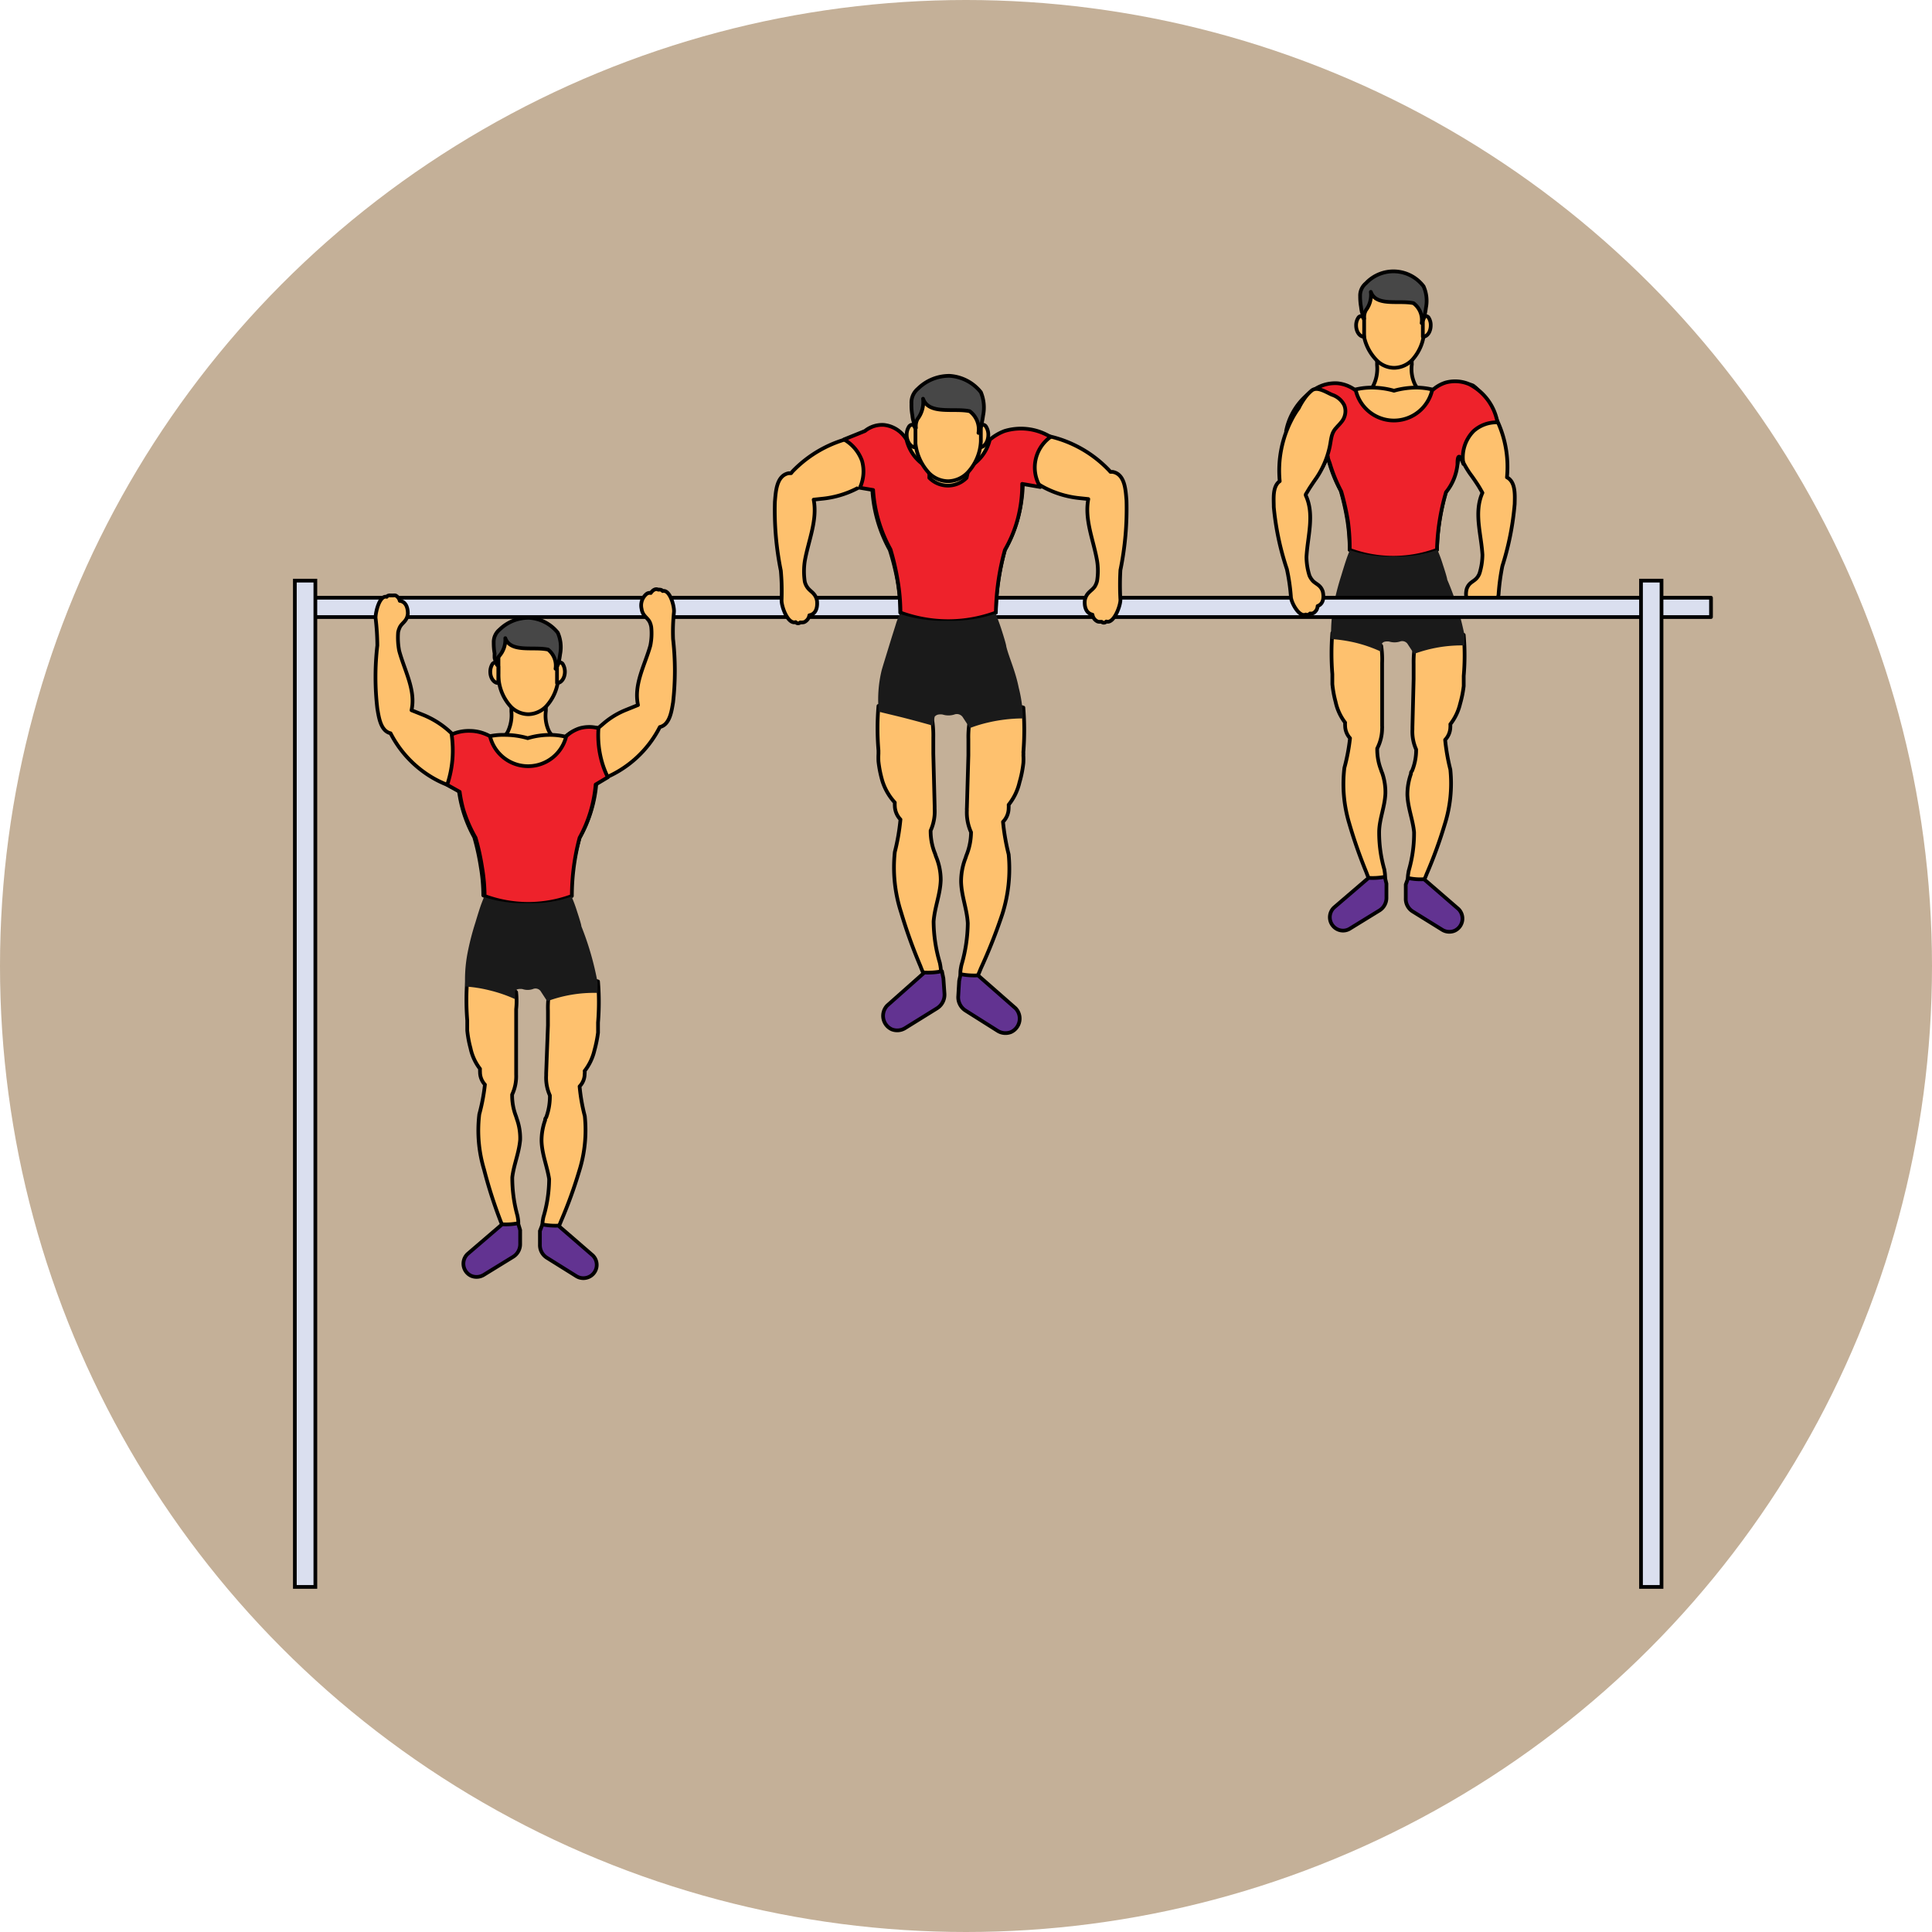 <svg xmlns="http://www.w3.org/2000/svg" viewBox="0 0 130 130"><defs><style>.cls-1{fill:#c4b098;}.cls-2,.cls-3{fill:#fec16e;}.cls-10,.cls-2,.cls-4,.cls-6,.cls-7,.cls-9{stroke:#000;stroke-linecap:round;stroke-width:0.25px;}.cls-2,.cls-4,.cls-6,.cls-7,.cls-9{stroke-linejoin:round;}.cls-4{fill:#ee222b;}.cls-5{fill:#7c411e;}.cls-6{fill:#474747;}.cls-7{fill:#623391;}.cls-8{fill:#1a1a1a;}.cls-10,.cls-9{fill:#dadfef;}.cls-10{stroke-miterlimit:10;}</style></defs><g id="Layer_2" data-name="Layer 2"><circle class="cls-1" cx="65" cy="65" r="65"/></g><g id="Layer_1" data-name="Layer 1"><path class="cls-2" d="M101.92,33.91a19.11,19.11,0,0,1-.83,4.18,14.76,14.76,0,0,0-.25,1.84c0,.4-.57,1.44-1,1.24a.2.2,0,0,1-.17,0,.21.21,0,0,1-.11-.07.29.29,0,0,1-.32-.07.54.54,0,0,1-.2-.4c-.58-.2-.35-1-.35-1,.15-.45.47-.48.69-.75a1,1,0,0,0,.18-.32,4.31,4.31,0,0,0,.19-1.23c-.08-1.4-.59-2.84,0-4.17v0c-.1-.18-.2-.36-.31-.53s-.31-.47-.49-.71A6.09,6.09,0,0,1,98,29.89v0c-.12-.52-.1-.93-.46-1.29-.1-.11-.22-.23-.32-.36a1.11,1.11,0,0,1-.31-.73A1.26,1.26,0,0,1,97,27a1.54,1.54,0,0,1,.82-.72c.44-.2,1-.58,1.36-.29a2.4,2.4,0,0,1,.39.39,4.73,4.73,0,0,1,.5.78,6.52,6.52,0,0,1,.51.82,7.34,7.34,0,0,1,.82,4.14C102,32.43,101.93,33.34,101.92,33.91Z"/><path class="cls-2" d="M93.22,53.4A3.9,3.9,0,0,0,93,52h0a1.07,1.07,0,0,1-.07-.19v0a3.81,3.81,0,0,1-.26-1.45A3,3,0,0,0,93,49h0a.68.68,0,0,0,0-.14l0-3.25h0c0-.33,0-.66,0-1a6.15,6.15,0,0,0-.06-1.15h0a3.37,3.37,0,0,0-3.29-.87,17.46,17.46,0,0,0,0,2.77c0,.06,0,.13,0,.19,0,.28,0,.46,0,.48a7.41,7.41,0,0,0,.22,1.2,3.47,3.47,0,0,0,.64,1.39,1.49,1.49,0,0,0,0,.21,1.26,1.26,0,0,0,.33.84,13.18,13.18,0,0,1-.38,2,9.15,9.15,0,0,0,.32,3.71,32.62,32.62,0,0,0,1.16,3.32c.17.45.26.79.81.74s.47-.47.4-.93a9,9,0,0,1-.35-2.59C92.83,55.06,93.18,54.29,93.22,53.4Z"/><path class="cls-2" d="M94.7,53.48a4.14,4.14,0,0,1,.24-1.41h0c0-.07,0-.13.07-.19v0a3.72,3.72,0,0,0,.28-1.45,2.94,2.94,0,0,1-.25-1.36h0c0-.05,0-.1,0-.15l.08-3.24h0c0-.33,0-.66,0-1a7.18,7.18,0,0,1,.07-1.15h0a3.37,3.37,0,0,1,3.3-.81,15.91,15.91,0,0,1,0,2.76c0,.07,0,.13,0,.2,0,.28,0,.45,0,.48a7.38,7.38,0,0,1-.24,1.19,3.54,3.54,0,0,1-.66,1.38,1.49,1.49,0,0,1,0,.21,1.26,1.26,0,0,1-.35.84,13.57,13.57,0,0,0,.35,2,9.11,9.11,0,0,1-.38,3.7A30.44,30.44,0,0,1,96,58.8c-.18.45-.28.79-.83.73s-.46-.48-.38-.94A9,9,0,0,0,95.15,56C95.07,55.15,94.73,54.37,94.7,53.48Z"/><path class="cls-2" d="M96.25,26.62l-2.41,2-.09-.25v.25l-2.4-2a1.38,1.38,0,0,0,.92-.47,1,1,0,0,0,.17-.27,2.56,2.56,0,0,0,.22-1.31l0-.27a0,0,0,0,1,0,0l0-.26,1.2-.33h.07L95,24s0,.08,0,.21v0a2,2,0,0,0,0,.3,2.4,2.4,0,0,0,.17,1.27,1.2,1.2,0,0,0,.21.34A1.38,1.38,0,0,0,96.25,26.62Z"/><path class="cls-2" d="M95.83,22c0,.09,0,.19,0,.28a3.1,3.1,0,0,1-.8,1.93l0,0a1.72,1.72,0,0,1-1.22.54,1.66,1.66,0,0,1-1.15-.48l0,0A3.17,3.17,0,0,1,91.72,22c0-.16,0-1.12,0-1.74,0-.07.18-.7,1.31-1l.36,0,.17,0H94l.16,0,.37,0c1,.21,1.23.71,1.29.89v1.47C95.82,21.78,95.83,21.89,95.83,22Z"/><path class="cls-2" d="M98.38,29.48a8.93,8.93,0,0,1-1.08,3.59A15.16,15.16,0,0,0,96.69,37a8.4,8.4,0,0,1-5.87,0A13.1,13.1,0,0,0,90.66,35a17.05,17.05,0,0,0-.45-2,9,9,0,0,1-1.08-3.64,10.63,10.63,0,0,1,0-1.47,5.68,5.68,0,0,1,.06-.61,4.62,4.62,0,0,1,1-.69,4.57,4.57,0,0,1,.85-.34,4.76,4.76,0,0,1,1.26-.17,5.58,5.58,0,0,1,1.5.21,5.62,5.62,0,0,1,1.57-.21,4.76,4.76,0,0,1,1.3.21,3.58,3.58,0,0,1,.79.33,4.55,4.55,0,0,1,.93.66,6.22,6.22,0,0,1,.06.65A11,11,0,0,1,98.38,29.48Z"/><path class="cls-3" d="M87.75,28.5a1.11,1.11,0,0,1,.49-1,2.52,2.52,0,0,1,1-.44h.08a2,2,0,0,1,1.77.44.82.82,0,0,1,.2.42.92.92,0,0,1-.27.79,2.28,2.28,0,0,1-1.31.67,2.71,2.71,0,0,1-1,0h0A1.14,1.14,0,0,1,87.75,28.5Z"/><path class="cls-4" d="M99.16,29a2.31,2.31,0,0,1,1.6-.58,3.6,3.6,0,0,0-1.9-2.57,2.43,2.43,0,0,0-1.58-.11,2.36,2.36,0,0,0-.92.54,2.64,2.64,0,0,1-5.13,0A2.4,2.4,0,0,0,90,25.79a2.54,2.54,0,0,0-1.5.38A4.33,4.33,0,0,0,86.54,29a2.2,2.2,0,0,1,1.49.37A2.42,2.42,0,0,1,89,31.41l.35-.69c0,.15.08.31.13.46a10.33,10.33,0,0,0,.77,1.89,17.05,17.05,0,0,1,.45,2A13.1,13.1,0,0,1,90.82,37a8.4,8.4,0,0,0,5.87,0,15.16,15.16,0,0,1,.61-3.88,3.55,3.55,0,0,0,.77-1.86c0-.17,0-.51.1-.53s.21.25.3.49A2.52,2.52,0,0,1,99.16,29Z"/><path class="cls-2" d="M91.41,21.36a.92.92,0,0,0-.16.53c0,.43.24.77.54.77V21.54C91.66,21.08,91.41,21.35,91.41,21.36Z"/><path class="cls-2" d="M96.12,21.36a.92.92,0,0,1,.15.53c0,.43-.23.77-.53.77V21.54C95.87,21.08,96.12,21.35,96.12,21.36Z"/><path class="cls-5" d="M91.78,21.44v0Z"/><path class="cls-6" d="M95.81,21.4a4.73,4.73,0,0,0,.14-.7,2.38,2.38,0,0,0-.16-1.43,2.54,2.54,0,0,0-3.88-.21,1.07,1.07,0,0,0-.39.87h0a3.93,3.93,0,0,0,.06.72,3.06,3.06,0,0,0,.05.32,3,3,0,0,0,.17.46.92.92,0,0,1,.11-.56h0a1.69,1.69,0,0,0,.33-1.23c.35,1,1.89.55,2.87.76a1.41,1.41,0,0,1,.55,1.34A3,3,0,0,0,95.81,21.4Z"/><path class="cls-7" d="M93.29,59.46l0,.92a1,1,0,0,1-.45.87l-2,1.23a.87.87,0,0,1-.83.06h0a.9.9,0,0,1-.25-1.47l2.33-2A4.29,4.29,0,0,0,93.18,59Z"/><path class="cls-7" d="M94.59,59.52l0,.92a1,1,0,0,0,.45.88l2,1.24a.91.91,0,0,0,.83.07h0a.9.9,0,0,0,.26-1.47l-2.31-2a4,4,0,0,1-1.07-.08Z"/><path class="cls-8" d="M97.38,39c0-.08-.12-.49-.29-1v0h0a8.76,8.76,0,0,0-.37-1l0,0a8.22,8.22,0,0,1-2.85.44h-.24a8.39,8.39,0,0,1-2.8-.42h0s-.08.18-.2.51h0c-.1.29-.23.7-.38,1.2a18.28,18.28,0,0,0-.54,2.11A11,11,0,0,0,89.57,43a10,10,0,0,1,1.61.24,9.28,9.28,0,0,1,1.75.61l.06-.55h0l0,0a.33.33,0,0,1,.23-.13.74.74,0,0,1,.26,0,1.23,1.23,0,0,0,.71,0h0a.44.44,0,0,1,.51.14l.45.69a9.21,9.21,0,0,1,3.39-.57c0-.14,0-.39,0-.7A18.56,18.56,0,0,0,97.38,39Z"/><rect class="cls-9" x="20.4" y="40.22" width="94.73" height="1.3" transform="translate(135.53 81.74) rotate(-180)"/><rect class="cls-10" x="19.84" y="39.07" width="1.38" height="67.71"/><rect class="cls-10" x="110.42" y="39.07" width="1.38" height="67.71"/><path class="cls-2" d="M45.29,43a19,19,0,0,1,0,4.26c-.1.57-.21,1.5-.89,1.66a7.31,7.31,0,0,1-3.87,3.5h0a4.33,4.33,0,0,1-.69.33,2.49,2.49,0,0,1-.69.17c-.47,0-.72-.58-1-1a1.45,1.45,0,0,1-.29-1,.77.77,0,0,1-.21-.42,1,1,0,0,1,.3-.83A2.28,2.28,0,0,1,39.24,49a2.5,2.5,0,0,1,1,0l0,0,.41-.35a5.41,5.41,0,0,1,1.49-.89l.79-.32h0c-.3-1.4.47-2.7.83-4a4.12,4.12,0,0,0,.06-1.25,1.31,1.31,0,0,0-.11-.35c-.17-.31-.47-.4-.54-.87a1,1,0,0,1,.33-1h0a.35.35,0,0,1,.29-.07c.13-.19.32-.32.51-.22a.21.21,0,0,1,.12,0,.22.22,0,0,1,.17.09c.48-.12.79,1,.76,1.41A12.64,12.64,0,0,0,45.29,43Z"/><path class="cls-2" d="M32.84,51.32a1.48,1.48,0,0,1-.3,1c-.25.4-.51,1-1,1a2.08,2.08,0,0,1-.54-.11,4.26,4.26,0,0,1-.85-.38,7,7,0,0,1-.87-.4,7.35,7.35,0,0,1-3-3.09h0c-.67-.15-.79-1.08-.89-1.66a18.31,18.31,0,0,1,0-4.25,16.14,16.14,0,0,0-.12-1.86c0-.4.27-1.53.75-1.41a.19.19,0,0,1,.15-.09.21.21,0,0,1,.13,0,.29.29,0,0,1,.13,0,.45.45,0,0,1,.19,0,.55.55,0,0,1,.28.36c.6.08.54.89.54.89-.06.48-.36.56-.53.87a1.43,1.43,0,0,0-.12.35,4.68,4.68,0,0,0,.07,1.25c.36,1.34,1.13,2.65.83,4l.8.32a6,6,0,0,1,1.9,1.24h0l0,0c.38.36.59.72,1.09.83l.46.11a1.12,1.12,0,0,1,.66.45A1.07,1.07,0,0,1,32.84,51.32Z"/><path class="cls-2" d="M35,76.7a3.81,3.81,0,0,0-.22-1.4h0l-.06-.19v0a3.89,3.89,0,0,1-.26-1.46,2.9,2.9,0,0,0,.27-1.35h0s0-.1,0-.15l0-3.24h0c0-.33,0-.66,0-1a5.45,5.45,0,0,0,0-1.15h0a3.34,3.34,0,0,0-3.29-.86,17.33,17.33,0,0,0,0,2.76c0,.07,0,.13,0,.2,0,.28,0,.45,0,.48a7.3,7.3,0,0,0,.22,1.19,3.41,3.41,0,0,0,.64,1.39,1.49,1.49,0,0,0,0,.21,1.24,1.24,0,0,0,.33.85,13.28,13.28,0,0,1-.38,2,9.13,9.13,0,0,0,.32,3.71A31.27,31.27,0,0,0,33.62,82c.17.44.26.78.81.73s.47-.47.39-.92a9.51,9.51,0,0,1-.35-2.59C34.57,78.37,34.92,77.6,35,76.7Z"/><path class="cls-2" d="M36.44,76.78a4.08,4.08,0,0,1,.24-1.4h0c0-.06,0-.12.07-.19v0A4.09,4.09,0,0,0,37,73.71a2.9,2.9,0,0,1-.25-1.35h0s0-.09,0-.14L36.87,69h0c0-.33,0-.66,0-1a6.08,6.08,0,0,1,.07-1.14h0a3.35,3.35,0,0,1,3.3-.82,17.09,17.09,0,0,1,0,2.77c0,.06,0,.13,0,.19,0,.28,0,.46,0,.48a8.36,8.36,0,0,1-.24,1.19,3.58,3.58,0,0,1-.66,1.39.66.66,0,0,1,0,.2,1.2,1.2,0,0,1-.34.84,12.18,12.18,0,0,0,.35,2,9.16,9.16,0,0,1-.38,3.71,30.44,30.44,0,0,1-1.2,3.31c-.18.44-.28.78-.83.72s-.46-.48-.38-.93a9.06,9.06,0,0,0,.39-2.58C36.81,78.45,36.47,77.68,36.44,76.78Z"/><path class="cls-2" d="M38,49.92l-2.41,2-.09-.26v.26l-2.4-2a1.3,1.3,0,0,0,.91-.47.76.76,0,0,0,.18-.26,2.59,2.59,0,0,0,.22-1.31q0-.15,0-.27a0,0,0,0,1,0,0l-.05-.27L35.5,47v0h.07v0l1.21.32-.05.22v0c0,.08,0,.18,0,.29a2.44,2.44,0,0,0,.17,1.28,1.15,1.15,0,0,0,.21.33A1.34,1.34,0,0,0,38,49.92Z"/><path class="cls-2" d="M37.57,45.3c0,.09,0,.19,0,.29a3.13,3.13,0,0,1-.81,1.93l0,0a1.72,1.72,0,0,1-1.21.54,1.68,1.68,0,0,1-1.15-.48l0,0a3.17,3.17,0,0,1-.86-2.27c0-.15,0-1.11,0-1.74,0-.07.18-.7,1.31-1l.36,0,.16,0,.22,0,.22,0,.16,0,.37,0c1,.22,1.23.71,1.29.89V45C37.56,45.08,37.57,45.19,37.57,45.3Z"/><path class="cls-2" d="M40.12,52.79A8.93,8.93,0,0,1,39,56.37a15.26,15.26,0,0,0-.61,3.88,8.4,8.4,0,0,1-5.87,0,11.72,11.72,0,0,0-.17-1.92,15.87,15.87,0,0,0-.44-2,8.72,8.72,0,0,1-1.08-3.63,10.65,10.65,0,0,1,0-1.47,5.71,5.71,0,0,1,.06-.62,5,5,0,0,1,1-.69,4.5,4.5,0,0,1,.85-.33A4.39,4.39,0,0,1,34,49.45a5.62,5.62,0,0,1,1.51.22,5.24,5.24,0,0,1,1.57-.22,4.63,4.63,0,0,1,2.09.54,5.32,5.32,0,0,1,.93.66,6.22,6.22,0,0,1,.06.65A11.19,11.19,0,0,1,40.12,52.79Z"/><path class="cls-3" d="M29.48,51.8a1.11,1.11,0,0,1,.5-1,2.39,2.39,0,0,1,1-.44l.08,0a2,2,0,0,1,1.76.45.77.77,0,0,1,.21.41,1,1,0,0,1-.27.8,2.22,2.22,0,0,1-1.31.66,2.36,2.36,0,0,1-1,0h0A1.18,1.18,0,0,1,29.48,51.8Z"/><path class="cls-4" d="M40.9,52.3a6,6,0,0,1-.39-1A6.55,6.55,0,0,1,40.27,49a2.35,2.35,0,0,0-1.25,0,2.4,2.4,0,0,0-.92.54,2.64,2.64,0,0,1-5.13,0,2.82,2.82,0,0,0-1.34-.36,2.89,2.89,0,0,0-1.24.24A7.77,7.77,0,0,1,30.45,51a7.38,7.38,0,0,1-.36,1.81l.84.47a8.83,8.83,0,0,0,.24,1.18A9.19,9.19,0,0,0,32,56.37a15.87,15.87,0,0,1,.44,2,11.72,11.72,0,0,1,.17,1.92,8.4,8.4,0,0,0,5.87,0A15.26,15.26,0,0,1,39,56.37a8.93,8.93,0,0,0,1.08-3.58Z"/><path class="cls-2" d="M33.14,44.67a1,1,0,0,0-.15.53c0,.42.24.76.54.76V44.85C33.4,44.38,33.15,44.66,33.14,44.67Z"/><path class="cls-2" d="M37.86,44.67a1,1,0,0,1,.15.53c0,.42-.24.76-.53.76V44.85C37.61,44.38,37.86,44.66,37.86,44.67Z"/><path class="cls-5" d="M33.52,44.74v0s0,0,0,0Z"/><path class="cls-6" d="M37.55,44.7a4.65,4.65,0,0,0,.14-.69,2.42,2.42,0,0,0-.16-1.44,2.69,2.69,0,0,0-1.92-1,2.79,2.79,0,0,0-2,.8,1.08,1.08,0,0,0-.39.88h0a3.93,3.93,0,0,0,.06.72,2.87,2.87,0,0,0,0,.31,4.27,4.27,0,0,0,.16.46,1,1,0,0,1,.11-.55h0A1.67,1.67,0,0,0,34,42.94c.36,1,1.9.55,2.88.77A1.37,1.37,0,0,1,37.38,45,1.74,1.74,0,0,0,37.55,44.7Z"/><path class="cls-7" d="M35,82.77l0,.92a1,1,0,0,1-.46.87l-2,1.23a.93.93,0,0,1-.83.06h0a.9.9,0,0,1-.25-1.47l2.33-2a4.29,4.29,0,0,0,1.07-.07Z"/><path class="cls-7" d="M36.33,82.83l0,.92a1,1,0,0,0,.45.87l2,1.25a.9.9,0,0,0,.83.06h0a.89.89,0,0,0,.27-1.46l-2.31-2a4.52,4.52,0,0,1-1.07-.08Z"/><path class="cls-8" d="M39.12,62.33c0-.08-.12-.49-.29-1v0h0a9.58,9.58,0,0,0-.37-1l0,0a8,8,0,0,1-2.85.44h-.24a8.3,8.3,0,0,1-2.8-.41h0s-.08.19-.2.51h0c-.1.28-.23.7-.38,1.2a17.78,17.78,0,0,0-.54,2.11,9.53,9.53,0,0,0-.15,2.2,9.08,9.08,0,0,1,1.61.25,9.58,9.58,0,0,1,1.75.6l0-.54h0l0,0a.34.34,0,0,1,.23-.14,1.1,1.1,0,0,1,.26,0,1.08,1.08,0,0,0,.71,0h0a.43.43,0,0,1,.51.13l.45.69a9.06,9.06,0,0,1,3.39-.56c0-.14,0-.39,0-.7A19.9,19.9,0,0,0,39.12,62.33Z"/><path class="cls-2" d="M75.39,38.36a17.49,17.49,0,0,0,0,2c0,.43-.45,1.63-.95,1.46a.22.22,0,0,1-.18.08.18.18,0,0,1-.13-.06l-.15,0a.35.35,0,0,1-.21-.07.6.6,0,0,1-.26-.41c-.65-.15-.51-1-.51-1,.12-.51.45-.58.67-.9a1.29,1.29,0,0,0,.15-.37,4.29,4.29,0,0,0,0-1.36c-.24-1.39-.86-2.76-.59-4.15l-.57-.06a6.56,6.56,0,0,1-2.37-.7h0c-.52-.27-.85-.58-1.4-.54a4.52,4.52,0,0,1-.52,0,1.24,1.24,0,0,1-.84-.26,1.18,1.18,0,0,1-.32-.4,1.6,1.6,0,0,1,0-1.18c.14-.51.22-1.24.72-1.34a2.92,2.92,0,0,1,.6-.05,5.12,5.12,0,0,1,1,.14,8.13,8.13,0,0,1,1,.15,8,8,0,0,1,4.1,2.31l.09.1h.14c.85.15.88,1.25.94,1.93A20.51,20.51,0,0,1,75.39,38.36Z"/><path class="cls-2" d="M60.76,31.66a1.22,1.22,0,0,1-1.16.66,4.35,4.35,0,0,1-.52,0c-.56,0-.89.27-1.4.54,0,0,0,0,0,0h0a6.5,6.5,0,0,1-2.37.7l-.56.06c.27,1.39-.36,2.76-.6,4.15a4.64,4.64,0,0,0,0,1.36,1.06,1.06,0,0,0,.16.37c.21.32.55.39.66.9,0,0,.15.88-.51,1a.6.6,0,0,1-.26.41.31.31,0,0,1-.21.07.35.35,0,0,1-.14,0,.22.22,0,0,1-.13.06.19.19,0,0,1-.18-.08c-.51.17-.95-1-.95-1.46a15.57,15.57,0,0,0-.05-2,20.51,20.51,0,0,1-.4-4.63c.06-.68.1-1.78.94-1.93h.15l.08-.1a8.08,8.08,0,0,1,4.1-2.31,8.39,8.39,0,0,1,1-.15,5.11,5.11,0,0,1,1-.14,2.88,2.88,0,0,1,.59.05c.5.1.58.83.72,1.34A1.65,1.65,0,0,1,60.76,31.66Z"/><path class="cls-2" d="M63.3,59.21A4.1,4.1,0,0,0,63,57.68h0a1.72,1.72,0,0,1-.07-.21v0a4,4,0,0,1-.31-1.58,3.15,3.15,0,0,0,.27-1.48h0c0-.05,0-.1,0-.15l-.09-3.55h0c0-.36,0-.72,0-1.07a7.23,7.23,0,0,0-.08-1.25h0a3.67,3.67,0,0,0-3.61-.89,17.8,17.8,0,0,0,0,3c0,.07,0,.14,0,.22a4.87,4.87,0,0,0,0,.52,7.67,7.67,0,0,0,.26,1.3A3.85,3.85,0,0,0,60.21,54a1.64,1.64,0,0,0,0,.23,1.37,1.37,0,0,0,.38.91,14.4,14.4,0,0,1-.38,2.19,9.77,9.77,0,0,0,.42,4.05A33.94,33.94,0,0,0,61.93,65c.19.49.3.86.9.79s.5-.52.41-1A10,10,0,0,1,62.82,62C62.9,61,63.27,60.19,63.3,59.21Z"/><path class="cls-2" d="M64.67,59.34a4.32,4.32,0,0,1,.27-1.53h0a1.72,1.72,0,0,0,.07-.21v0A4.26,4.26,0,0,0,65.34,56a3.22,3.22,0,0,1-.28-1.48h0a.77.77,0,0,1,0-.15l.1-3.55h0c0-.36,0-.72,0-1.07a6.35,6.35,0,0,1,.09-1.25h0a3.7,3.7,0,0,1,3.61-.89,18.92,18.92,0,0,1,0,3,1.49,1.49,0,0,1,0,.21,4.23,4.23,0,0,1,0,.52,7.48,7.48,0,0,1-.26,1.3,3.73,3.73,0,0,1-.73,1.51,1.79,1.79,0,0,1,0,.23,1.33,1.33,0,0,1-.38.92,14.85,14.85,0,0,0,.38,2.19,10.08,10.08,0,0,1-.42,4A35.45,35.45,0,0,1,66,65.16c-.2.49-.3.86-.9.79s-.5-.52-.41-1a10.36,10.36,0,0,0,.43-2.82C65.07,61.17,64.7,60.32,64.67,59.34Z"/><path class="cls-2" d="M68.8,33.07A9.66,9.66,0,0,1,67.62,37,16.81,16.81,0,0,0,67,41.23a9.22,9.22,0,0,1-6.42,0,12.86,12.86,0,0,0-.18-2.11A17.1,17.1,0,0,0,59.87,37a9.46,9.46,0,0,1-1.17-4,11.19,11.19,0,0,1,0-1.6c0-.43.06-.67.06-.67A5.48,5.48,0,0,1,59.81,30a4.46,4.46,0,0,1,.93-.36,4.86,4.86,0,0,1,1.37-.19,6.16,6.16,0,0,1,1.64.23,5.86,5.86,0,0,1,1.72-.23,4.89,4.89,0,0,1,2.28.58,5.52,5.52,0,0,1,1,.73s0,.26.07.7A13.67,13.67,0,0,1,68.8,33.07Z"/><path class="cls-3" d="M57.18,32a1.22,1.22,0,0,1,.54-1.1,2.81,2.81,0,0,1,1.11-.48h.08a2.16,2.16,0,0,1,1.93.48,1,1,0,0,1,.23.46,1,1,0,0,1-.3.86,2.42,2.42,0,0,1-1.43.73,2.77,2.77,0,0,1-1.12,0h0A1.27,1.27,0,0,1,57.18,32Z"/><path class="cls-4" d="M70,32.77a2.52,2.52,0,0,1,.69-3.37A3.82,3.82,0,0,0,67.6,29a3.28,3.28,0,0,0-1,.59,2.88,2.88,0,0,1-5.6,0,2,2,0,0,0-1.55-1A1.85,1.85,0,0,0,58.2,29l-1.41.57A2.71,2.71,0,0,1,58,31a2.63,2.63,0,0,1-.14,1.82l.89.15a9.46,9.46,0,0,0,1.17,4,17.1,17.1,0,0,1,.49,2.14,12.86,12.86,0,0,1,.18,2.11,9.22,9.22,0,0,0,6.42,0A16.81,16.81,0,0,1,67.62,37a8.53,8.53,0,0,0,.84-2,9,9,0,0,0,.32-2.44Z"/><path class="cls-2" d="M66.33,28.68a1,1,0,0,1,.17.58c0,.46-.26.84-.58.84V28.88C66.06,28.37,66.33,28.67,66.33,28.68Z"/><path class="cls-7" d="M63.48,65.84l.07,1a1.08,1.08,0,0,1-.49,1L60.9,69.18a1,1,0,0,1-.9.08h0a1,1,0,0,1-.3-1.6l2.5-2.22a4.57,4.57,0,0,0,1.18-.09Z"/><path class="cls-7" d="M64.54,66l-.06,1a1.06,1.06,0,0,0,.49,1l2.17,1.37a1,1,0,0,0,.9.07h0a1,1,0,0,0,.29-1.6l-2.52-2.21a4.8,4.8,0,0,1-1.17-.08Z"/><path class="cls-8" d="M67.71,43.5c0-.09-.13-.54-.32-1.13v0h0c-.22-.68-.4-1.08-.4-1.08l0,0a9.23,9.23,0,0,1-3.12.48h-.26a9.32,9.32,0,0,1-3.06-.46h0a5.74,5.74,0,0,0-.23.56h0c-.09.3-.24.76-.41,1.31-.35,1.14-.53,1.72-.59,1.94a8.38,8.38,0,0,0-.19,2.77l1.12.27c.87.21,1.71.44,2.53.67l.11-.6h0l0,0a.4.4,0,0,1,.25-.15.92.92,0,0,1,.29,0,1.3,1.3,0,0,0,.78,0h0a.48.48,0,0,1,.56.16l.49.75a9.15,9.15,0,0,1,1.3-.39,10.59,10.59,0,0,1,2.27-.26,8.92,8.92,0,0,0-.28-2.06C68.32,45.13,67.9,44.26,67.71,43.5Z"/><path class="cls-2" d="M65.12,31.79h0a4.78,4.78,0,0,1-2.59.06h0l0,0a2.43,2.43,0,0,1,0,.3,1.76,1.76,0,0,0,2.51,0Z"/><path class="cls-2" d="M66,29.38c0,.1,0,.2,0,.31a3.29,3.29,0,0,1-.88,2.1l0,0a1.87,1.87,0,0,1-1.32.59,1.84,1.84,0,0,1-1.27-.53l0,0a3.47,3.47,0,0,1-.95-2.48V27.47c0-.07.2-.76,1.43-1l.4-.05.18,0H64l.18,0,.4.05c1.06.24,1.35.78,1.42,1V29C66,29.13,66,29.25,66,29.38Z"/><path class="cls-2" d="M61.18,28.68a1,1,0,0,0-.17.58c0,.46.27.84.59.84V28.88C61.46,28.37,61.19,28.67,61.18,28.68Z"/><path class="cls-5" d="M61.59,28.76v0Z"/><path class="cls-6" d="M66,28.72a5.84,5.84,0,0,0,.15-.76A2.67,2.67,0,0,0,66,26.39a2.92,2.92,0,0,0-2.1-1.1,3,3,0,0,0-2.14.87,1.21,1.21,0,0,0-.43,1h0a3.72,3.72,0,0,0,.06.79,1.86,1.86,0,0,0,.06.34,2.55,2.55,0,0,0,.18.5,1,1,0,0,1,.11-.6h0a1.87,1.87,0,0,0,.37-1.36c.39,1.1,2.07.61,3.14.84a1.53,1.53,0,0,1,.59,1.46A4.05,4.05,0,0,0,66,28.72Z"/><path class="cls-2" d="M90.53,27.69a1.15,1.15,0,0,1-.3.74c-.1.13-.22.24-.32.36-.35.37-.33.78-.44,1.29,0,0,0,0,0,0v0a6,6,0,0,1-.89,2.08c-.17.24-.33.48-.48.71l-.24.4,0,.06c.61,1.31.12,2.76.05,4.16a4.27,4.27,0,0,0,.2,1.24,1.27,1.27,0,0,0,.19.31c.22.27.54.29.7.74,0,0,.23.79-.34,1a.57.57,0,0,1-.2.41.31.31,0,0,1-.18.09.3.3,0,0,1-.13,0,.19.19,0,0,1-.11.07.2.2,0,0,1-.18,0c-.44.21-1-.83-1-1.22a13.18,13.18,0,0,0-.27-1.84,18.54,18.54,0,0,1-.88-4.17c0-.55-.1-1.39.4-1.74a7.43,7.43,0,0,1,.78-4.1,6,6,0,0,1,.5-.82,4.54,4.54,0,0,1,.49-.79,2.81,2.81,0,0,1,.38-.39c.36-.29.92.08,1.36.28a1.42,1.42,0,0,1,.83.7A1.08,1.08,0,0,1,90.53,27.69Z"/></g></svg>